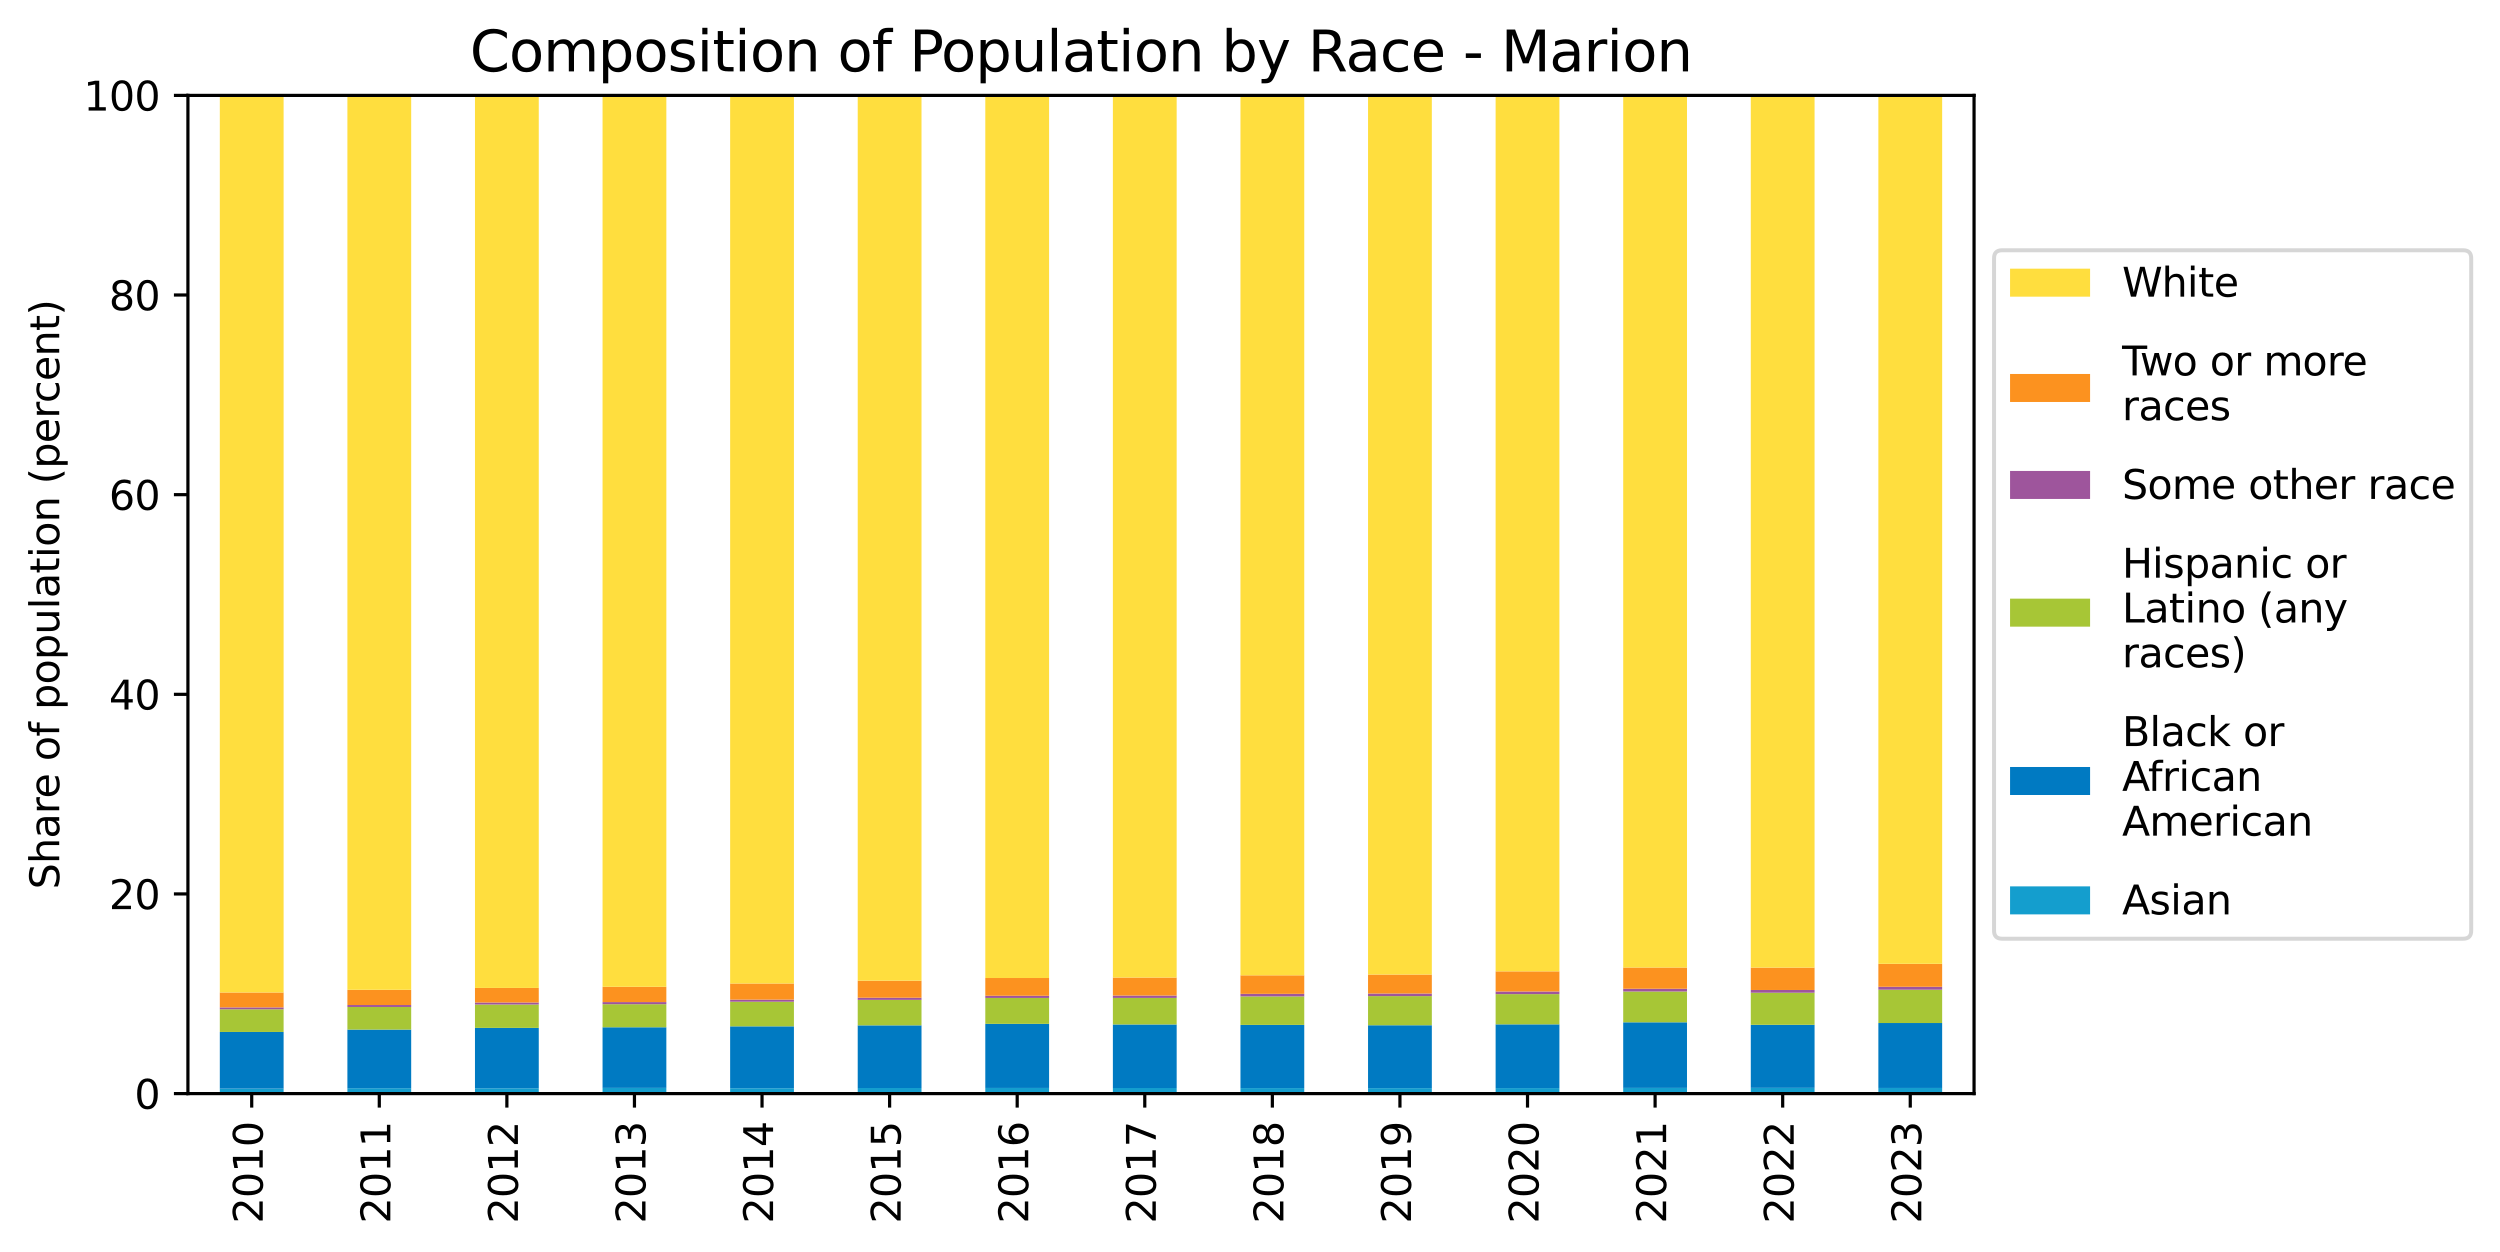 <?xml version="1.0" encoding="utf-8" standalone="no"?>
<!DOCTYPE svg PUBLIC "-//W3C//DTD SVG 1.1//EN"
  "http://www.w3.org/Graphics/SVG/1.1/DTD/svg11.dtd">
<svg xmlns:xlink="http://www.w3.org/1999/xlink" width="624.814pt" height="312.968pt" viewBox="0 0 624.814 312.968" xmlns="http://www.w3.org/2000/svg" version="1.1">
 <defs>
  <style type="text/css">*{stroke-linejoin: round; stroke-linecap: butt}</style>
 </defs>
 <g id="figure_1">
  <g id="patch_1">
   <path d="M 0 312.968 
L 624.814 312.968 
L 624.814 0 
L 0 0 
z
" style="fill: #ffffff"/>
  </g>
  <g id="axes_1">
   <g id="patch_2">
    <path d="M 46.966 273.318 
L 493.366 273.318 
L 493.366 23.838 
L 46.966 23.838 
z
" style="fill: #ffffff"/>
   </g>
   <g id="matplotlib.axis_1">
    <g id="xtick_1">
     <g id="line2d_1">
      <defs>
       <path id="mbaa6e029fc" d="M 0 0 
L 0 3.5 
" style="stroke: #000000; stroke-width: 0.8"/>
      </defs>
      <g>
       <use xlink:href="#mbaa6e029fc" x="62.908" y="273.318" style="stroke: #000000; stroke-width: 0.8"/>
      </g>
     </g>
     <g id="text_1">
      <!-- 2010 -->
      <g transform="translate(65.668 305.768) rotate(-90) scale(0.1 -0.1)">
       <defs>
        <path id="DejaVuSans-32" d="M 1228 531 
L 3431 531 
L 3431 0 
L 469 0 
L 469 531 
Q 828 903 1448 1529 
Q 2069 2156 2228 2338 
Q 2531 2678 2651 2914 
Q 2772 3150 2772 3378 
Q 2772 3750 2511 3984 
Q 2250 4219 1831 4219 
Q 1534 4219 1204 4116 
Q 875 4013 500 3803 
L 500 4441 
Q 881 4594 1212 4672 
Q 1544 4750 1819 4750 
Q 2544 4750 2975 4387 
Q 3406 4025 3406 3419 
Q 3406 3131 3298 2873 
Q 3191 2616 2906 2266 
Q 2828 2175 2409 1742 
Q 1991 1309 1228 531 
z
" transform="scale(0.016)"/>
        <path id="DejaVuSans-30" d="M 2034 4250 
Q 1547 4250 1301 3770 
Q 1056 3291 1056 2328 
Q 1056 1369 1301 889 
Q 1547 409 2034 409 
Q 2525 409 2770 889 
Q 3016 1369 3016 2328 
Q 3016 3291 2770 3770 
Q 2525 4250 2034 4250 
z
M 2034 4750 
Q 2819 4750 3233 4129 
Q 3647 3509 3647 2328 
Q 3647 1150 3233 529 
Q 2819 -91 2034 -91 
Q 1250 -91 836 529 
Q 422 1150 422 2328 
Q 422 3509 836 4129 
Q 1250 4750 2034 4750 
z
" transform="scale(0.016)"/>
        <path id="DejaVuSans-31" d="M 794 531 
L 1825 531 
L 1825 4091 
L 703 3866 
L 703 4441 
L 1819 4666 
L 2450 4666 
L 2450 531 
L 3481 531 
L 3481 0 
L 794 0 
L 794 531 
z
" transform="scale(0.016)"/>
       </defs>
       <use xlink:href="#DejaVuSans-32"/>
       <use xlink:href="#DejaVuSans-30" x="63.623"/>
       <use xlink:href="#DejaVuSans-31" x="127.246"/>
       <use xlink:href="#DejaVuSans-30" x="190.869"/>
      </g>
     </g>
    </g>
    <g id="xtick_2">
     <g id="line2d_2">
      <g>
       <use xlink:href="#mbaa6e029fc" x="94.794" y="273.318" style="stroke: #000000; stroke-width: 0.8"/>
      </g>
     </g>
     <g id="text_2">
      <!-- 2011 -->
      <g transform="translate(97.554 305.768) rotate(-90) scale(0.1 -0.1)">
       <use xlink:href="#DejaVuSans-32"/>
       <use xlink:href="#DejaVuSans-30" x="63.623"/>
       <use xlink:href="#DejaVuSans-31" x="127.246"/>
       <use xlink:href="#DejaVuSans-31" x="190.869"/>
      </g>
     </g>
    </g>
    <g id="xtick_3">
     <g id="line2d_3">
      <g>
       <use xlink:href="#mbaa6e029fc" x="126.68" y="273.318" style="stroke: #000000; stroke-width: 0.8"/>
      </g>
     </g>
     <g id="text_3">
      <!-- 2012 -->
      <g transform="translate(129.439 305.768) rotate(-90) scale(0.1 -0.1)">
       <use xlink:href="#DejaVuSans-32"/>
       <use xlink:href="#DejaVuSans-30" x="63.623"/>
       <use xlink:href="#DejaVuSans-31" x="127.246"/>
       <use xlink:href="#DejaVuSans-32" x="190.869"/>
      </g>
     </g>
    </g>
    <g id="xtick_4">
     <g id="line2d_4">
      <g>
       <use xlink:href="#mbaa6e029fc" x="158.566" y="273.318" style="stroke: #000000; stroke-width: 0.8"/>
      </g>
     </g>
     <g id="text_4">
      <!-- 2013 -->
      <g transform="translate(161.325 305.768) rotate(-90) scale(0.1 -0.1)">
       <defs>
        <path id="DejaVuSans-33" d="M 2597 2516 
Q 3050 2419 3304 2112 
Q 3559 1806 3559 1356 
Q 3559 666 3084 287 
Q 2609 -91 1734 -91 
Q 1441 -91 1130 -33 
Q 819 25 488 141 
L 488 750 
Q 750 597 1062 519 
Q 1375 441 1716 441 
Q 2309 441 2620 675 
Q 2931 909 2931 1356 
Q 2931 1769 2642 2001 
Q 2353 2234 1838 2234 
L 1294 2234 
L 1294 2753 
L 1863 2753 
Q 2328 2753 2575 2939 
Q 2822 3125 2822 3475 
Q 2822 3834 2567 4026 
Q 2313 4219 1838 4219 
Q 1578 4219 1281 4162 
Q 984 4106 628 3988 
L 628 4550 
Q 988 4650 1302 4700 
Q 1616 4750 1894 4750 
Q 2613 4750 3031 4423 
Q 3450 4097 3450 3541 
Q 3450 3153 3228 2886 
Q 3006 2619 2597 2516 
z
" transform="scale(0.016)"/>
       </defs>
       <use xlink:href="#DejaVuSans-32"/>
       <use xlink:href="#DejaVuSans-30" x="63.623"/>
       <use xlink:href="#DejaVuSans-31" x="127.246"/>
       <use xlink:href="#DejaVuSans-33" x="190.869"/>
      </g>
     </g>
    </g>
    <g id="xtick_5">
     <g id="line2d_5">
      <g>
       <use xlink:href="#mbaa6e029fc" x="190.451" y="273.318" style="stroke: #000000; stroke-width: 0.8"/>
      </g>
     </g>
     <g id="text_5">
      <!-- 2014 -->
      <g transform="translate(193.211 305.768) rotate(-90) scale(0.1 -0.1)">
       <defs>
        <path id="DejaVuSans-34" d="M 2419 4116 
L 825 1625 
L 2419 1625 
L 2419 4116 
z
M 2253 4666 
L 3047 4666 
L 3047 1625 
L 3713 1625 
L 3713 1100 
L 3047 1100 
L 3047 0 
L 2419 0 
L 2419 1100 
L 313 1100 
L 313 1709 
L 2253 4666 
z
" transform="scale(0.016)"/>
       </defs>
       <use xlink:href="#DejaVuSans-32"/>
       <use xlink:href="#DejaVuSans-30" x="63.623"/>
       <use xlink:href="#DejaVuSans-31" x="127.246"/>
       <use xlink:href="#DejaVuSans-34" x="190.869"/>
      </g>
     </g>
    </g>
    <g id="xtick_6">
     <g id="line2d_6">
      <g>
       <use xlink:href="#mbaa6e029fc" x="222.337" y="273.318" style="stroke: #000000; stroke-width: 0.8"/>
      </g>
     </g>
     <g id="text_6">
      <!-- 2015 -->
      <g transform="translate(225.096 305.768) rotate(-90) scale(0.1 -0.1)">
       <defs>
        <path id="DejaVuSans-35" d="M 691 4666 
L 3169 4666 
L 3169 4134 
L 1269 4134 
L 1269 2991 
Q 1406 3038 1543 3061 
Q 1681 3084 1819 3084 
Q 2600 3084 3056 2656 
Q 3513 2228 3513 1497 
Q 3513 744 3044 326 
Q 2575 -91 1722 -91 
Q 1428 -91 1123 -41 
Q 819 9 494 109 
L 494 744 
Q 775 591 1075 516 
Q 1375 441 1709 441 
Q 2250 441 2565 725 
Q 2881 1009 2881 1497 
Q 2881 1984 2565 2268 
Q 2250 2553 1709 2553 
Q 1456 2553 1204 2497 
Q 953 2441 691 2322 
L 691 4666 
z
" transform="scale(0.016)"/>
       </defs>
       <use xlink:href="#DejaVuSans-32"/>
       <use xlink:href="#DejaVuSans-30" x="63.623"/>
       <use xlink:href="#DejaVuSans-31" x="127.246"/>
       <use xlink:href="#DejaVuSans-35" x="190.869"/>
      </g>
     </g>
    </g>
    <g id="xtick_7">
     <g id="line2d_7">
      <g>
       <use xlink:href="#mbaa6e029fc" x="254.223" y="273.318" style="stroke: #000000; stroke-width: 0.8"/>
      </g>
     </g>
     <g id="text_7">
      <!-- 2016 -->
      <g transform="translate(256.982 305.768) rotate(-90) scale(0.1 -0.1)">
       <defs>
        <path id="DejaVuSans-36" d="M 2113 2584 
Q 1688 2584 1439 2293 
Q 1191 2003 1191 1497 
Q 1191 994 1439 701 
Q 1688 409 2113 409 
Q 2538 409 2786 701 
Q 3034 994 3034 1497 
Q 3034 2003 2786 2293 
Q 2538 2584 2113 2584 
z
M 3366 4563 
L 3366 3988 
Q 3128 4100 2886 4159 
Q 2644 4219 2406 4219 
Q 1781 4219 1451 3797 
Q 1122 3375 1075 2522 
Q 1259 2794 1537 2939 
Q 1816 3084 2150 3084 
Q 2853 3084 3261 2657 
Q 3669 2231 3669 1497 
Q 3669 778 3244 343 
Q 2819 -91 2113 -91 
Q 1303 -91 875 529 
Q 447 1150 447 2328 
Q 447 3434 972 4092 
Q 1497 4750 2381 4750 
Q 2619 4750 2861 4703 
Q 3103 4656 3366 4563 
z
" transform="scale(0.016)"/>
       </defs>
       <use xlink:href="#DejaVuSans-32"/>
       <use xlink:href="#DejaVuSans-30" x="63.623"/>
       <use xlink:href="#DejaVuSans-31" x="127.246"/>
       <use xlink:href="#DejaVuSans-36" x="190.869"/>
      </g>
     </g>
    </g>
    <g id="xtick_8">
     <g id="line2d_8">
      <g>
       <use xlink:href="#mbaa6e029fc" x="286.108" y="273.318" style="stroke: #000000; stroke-width: 0.8"/>
      </g>
     </g>
     <g id="text_8">
      <!-- 2017 -->
      <g transform="translate(288.868 305.768) rotate(-90) scale(0.1 -0.1)">
       <defs>
        <path id="DejaVuSans-37" d="M 525 4666 
L 3525 4666 
L 3525 4397 
L 1831 0 
L 1172 0 
L 2766 4134 
L 525 4134 
L 525 4666 
z
" transform="scale(0.016)"/>
       </defs>
       <use xlink:href="#DejaVuSans-32"/>
       <use xlink:href="#DejaVuSans-30" x="63.623"/>
       <use xlink:href="#DejaVuSans-31" x="127.246"/>
       <use xlink:href="#DejaVuSans-37" x="190.869"/>
      </g>
     </g>
    </g>
    <g id="xtick_9">
     <g id="line2d_9">
      <g>
       <use xlink:href="#mbaa6e029fc" x="317.994" y="273.318" style="stroke: #000000; stroke-width: 0.8"/>
      </g>
     </g>
     <g id="text_9">
      <!-- 2018 -->
      <g transform="translate(320.754 305.768) rotate(-90) scale(0.1 -0.1)">
       <defs>
        <path id="DejaVuSans-38" d="M 2034 2216 
Q 1584 2216 1326 1975 
Q 1069 1734 1069 1313 
Q 1069 891 1326 650 
Q 1584 409 2034 409 
Q 2484 409 2743 651 
Q 3003 894 3003 1313 
Q 3003 1734 2745 1975 
Q 2488 2216 2034 2216 
z
M 1403 2484 
Q 997 2584 770 2862 
Q 544 3141 544 3541 
Q 544 4100 942 4425 
Q 1341 4750 2034 4750 
Q 2731 4750 3128 4425 
Q 3525 4100 3525 3541 
Q 3525 3141 3298 2862 
Q 3072 2584 2669 2484 
Q 3125 2378 3379 2068 
Q 3634 1759 3634 1313 
Q 3634 634 3220 271 
Q 2806 -91 2034 -91 
Q 1263 -91 848 271 
Q 434 634 434 1313 
Q 434 1759 690 2068 
Q 947 2378 1403 2484 
z
M 1172 3481 
Q 1172 3119 1398 2916 
Q 1625 2713 2034 2713 
Q 2441 2713 2670 2916 
Q 2900 3119 2900 3481 
Q 2900 3844 2670 4047 
Q 2441 4250 2034 4250 
Q 1625 4250 1398 4047 
Q 1172 3844 1172 3481 
z
" transform="scale(0.016)"/>
       </defs>
       <use xlink:href="#DejaVuSans-32"/>
       <use xlink:href="#DejaVuSans-30" x="63.623"/>
       <use xlink:href="#DejaVuSans-31" x="127.246"/>
       <use xlink:href="#DejaVuSans-38" x="190.869"/>
      </g>
     </g>
    </g>
    <g id="xtick_10">
     <g id="line2d_10">
      <g>
       <use xlink:href="#mbaa6e029fc" x="349.88" y="273.318" style="stroke: #000000; stroke-width: 0.8"/>
      </g>
     </g>
     <g id="text_10">
      <!-- 2019 -->
      <g transform="translate(352.639 305.768) rotate(-90) scale(0.1 -0.1)">
       <defs>
        <path id="DejaVuSans-39" d="M 703 97 
L 703 672 
Q 941 559 1184 500 
Q 1428 441 1663 441 
Q 2288 441 2617 861 
Q 2947 1281 2994 2138 
Q 2813 1869 2534 1725 
Q 2256 1581 1919 1581 
Q 1219 1581 811 2004 
Q 403 2428 403 3163 
Q 403 3881 828 4315 
Q 1253 4750 1959 4750 
Q 2769 4750 3195 4129 
Q 3622 3509 3622 2328 
Q 3622 1225 3098 567 
Q 2575 -91 1691 -91 
Q 1453 -91 1209 -44 
Q 966 3 703 97 
z
M 1959 2075 
Q 2384 2075 2632 2365 
Q 2881 2656 2881 3163 
Q 2881 3666 2632 3958 
Q 2384 4250 1959 4250 
Q 1534 4250 1286 3958 
Q 1038 3666 1038 3163 
Q 1038 2656 1286 2365 
Q 1534 2075 1959 2075 
z
" transform="scale(0.016)"/>
       </defs>
       <use xlink:href="#DejaVuSans-32"/>
       <use xlink:href="#DejaVuSans-30" x="63.623"/>
       <use xlink:href="#DejaVuSans-31" x="127.246"/>
       <use xlink:href="#DejaVuSans-39" x="190.869"/>
      </g>
     </g>
    </g>
    <g id="xtick_11">
     <g id="line2d_11">
      <g>
       <use xlink:href="#mbaa6e029fc" x="381.766" y="273.318" style="stroke: #000000; stroke-width: 0.8"/>
      </g>
     </g>
     <g id="text_11">
      <!-- 2020 -->
      <g transform="translate(384.525 305.768) rotate(-90) scale(0.1 -0.1)">
       <use xlink:href="#DejaVuSans-32"/>
       <use xlink:href="#DejaVuSans-30" x="63.623"/>
       <use xlink:href="#DejaVuSans-32" x="127.246"/>
       <use xlink:href="#DejaVuSans-30" x="190.869"/>
      </g>
     </g>
    </g>
    <g id="xtick_12">
     <g id="line2d_12">
      <g>
       <use xlink:href="#mbaa6e029fc" x="413.651" y="273.318" style="stroke: #000000; stroke-width: 0.8"/>
      </g>
     </g>
     <g id="text_12">
      <!-- 2021 -->
      <g transform="translate(416.411 305.768) rotate(-90) scale(0.1 -0.1)">
       <use xlink:href="#DejaVuSans-32"/>
       <use xlink:href="#DejaVuSans-30" x="63.623"/>
       <use xlink:href="#DejaVuSans-32" x="127.246"/>
       <use xlink:href="#DejaVuSans-31" x="190.869"/>
      </g>
     </g>
    </g>
    <g id="xtick_13">
     <g id="line2d_13">
      <g>
       <use xlink:href="#mbaa6e029fc" x="445.537" y="273.318" style="stroke: #000000; stroke-width: 0.8"/>
      </g>
     </g>
     <g id="text_13">
      <!-- 2022 -->
      <g transform="translate(448.296 305.768) rotate(-90) scale(0.1 -0.1)">
       <use xlink:href="#DejaVuSans-32"/>
       <use xlink:href="#DejaVuSans-30" x="63.623"/>
       <use xlink:href="#DejaVuSans-32" x="127.246"/>
       <use xlink:href="#DejaVuSans-32" x="190.869"/>
      </g>
     </g>
    </g>
    <g id="xtick_14">
     <g id="line2d_14">
      <g>
       <use xlink:href="#mbaa6e029fc" x="477.423" y="273.318" style="stroke: #000000; stroke-width: 0.8"/>
      </g>
     </g>
     <g id="text_14">
      <!-- 2023 -->
      <g transform="translate(480.182 305.768) rotate(-90) scale(0.1 -0.1)">
       <use xlink:href="#DejaVuSans-32"/>
       <use xlink:href="#DejaVuSans-30" x="63.623"/>
       <use xlink:href="#DejaVuSans-32" x="127.246"/>
       <use xlink:href="#DejaVuSans-33" x="190.869"/>
      </g>
     </g>
    </g>
   </g>
   <g id="matplotlib.axis_2">
    <g id="ytick_1">
     <g id="line2d_15">
      <defs>
       <path id="mafe85d3183" d="M 0 0 
L -3.5 0 
" style="stroke: #000000; stroke-width: 0.8"/>
      </defs>
      <g>
       <use xlink:href="#mafe85d3183" x="46.966" y="273.318" style="stroke: #000000; stroke-width: 0.8"/>
      </g>
     </g>
     <g id="text_15">
      <!-- 0 -->
      <g transform="translate(33.603 277.117) scale(0.1 -0.1)">
       <use xlink:href="#DejaVuSans-30"/>
      </g>
     </g>
    </g>
    <g id="ytick_2">
     <g id="line2d_16">
      <g>
       <use xlink:href="#mafe85d3183" x="46.966" y="223.422" style="stroke: #000000; stroke-width: 0.8"/>
      </g>
     </g>
     <g id="text_16">
      <!-- 20 -->
      <g transform="translate(27.241 227.221) scale(0.1 -0.1)">
       <use xlink:href="#DejaVuSans-32"/>
       <use xlink:href="#DejaVuSans-30" x="63.623"/>
      </g>
     </g>
    </g>
    <g id="ytick_3">
     <g id="line2d_17">
      <g>
       <use xlink:href="#mafe85d3183" x="46.966" y="173.526" style="stroke: #000000; stroke-width: 0.8"/>
      </g>
     </g>
     <g id="text_17">
      <!-- 40 -->
      <g transform="translate(27.241 177.325) scale(0.1 -0.1)">
       <use xlink:href="#DejaVuSans-34"/>
       <use xlink:href="#DejaVuSans-30" x="63.623"/>
      </g>
     </g>
    </g>
    <g id="ytick_4">
     <g id="line2d_18">
      <g>
       <use xlink:href="#mafe85d3183" x="46.966" y="123.63" style="stroke: #000000; stroke-width: 0.8"/>
      </g>
     </g>
     <g id="text_18">
      <!-- 60 -->
      <g transform="translate(27.241 127.429) scale(0.1 -0.1)">
       <use xlink:href="#DejaVuSans-36"/>
       <use xlink:href="#DejaVuSans-30" x="63.623"/>
      </g>
     </g>
    </g>
    <g id="ytick_5">
     <g id="line2d_19">
      <g>
       <use xlink:href="#mafe85d3183" x="46.966" y="73.734" style="stroke: #000000; stroke-width: 0.8"/>
      </g>
     </g>
     <g id="text_19">
      <!-- 80 -->
      <g transform="translate(27.241 77.533) scale(0.1 -0.1)">
       <use xlink:href="#DejaVuSans-38"/>
       <use xlink:href="#DejaVuSans-30" x="63.623"/>
      </g>
     </g>
    </g>
    <g id="ytick_6">
     <g id="line2d_20">
      <g>
       <use xlink:href="#mafe85d3183" x="46.966" y="23.838" style="stroke: #000000; stroke-width: 0.8"/>
      </g>
     </g>
     <g id="text_20">
      <!-- 100 -->
      <g transform="translate(20.878 27.637) scale(0.1 -0.1)">
       <use xlink:href="#DejaVuSans-31"/>
       <use xlink:href="#DejaVuSans-30" x="63.623"/>
       <use xlink:href="#DejaVuSans-30" x="127.246"/>
      </g>
     </g>
    </g>
    <g id="text_21">
     <!-- Share of population (percent) -->
     <g transform="translate(14.798 222.248) rotate(-90) scale(0.1 -0.1)">
      <defs>
       <path id="DejaVuSans-53" d="M 3425 4513 
L 3425 3897 
Q 3066 4069 2747 4153 
Q 2428 4238 2131 4238 
Q 1616 4238 1336 4038 
Q 1056 3838 1056 3469 
Q 1056 3159 1242 3001 
Q 1428 2844 1947 2747 
L 2328 2669 
Q 3034 2534 3370 2195 
Q 3706 1856 3706 1288 
Q 3706 609 3251 259 
Q 2797 -91 1919 -91 
Q 1588 -91 1214 -16 
Q 841 59 441 206 
L 441 856 
Q 825 641 1194 531 
Q 1563 422 1919 422 
Q 2459 422 2753 634 
Q 3047 847 3047 1241 
Q 3047 1584 2836 1778 
Q 2625 1972 2144 2069 
L 1759 2144 
Q 1053 2284 737 2584 
Q 422 2884 422 3419 
Q 422 4038 858 4394 
Q 1294 4750 2059 4750 
Q 2388 4750 2728 4690 
Q 3069 4631 3425 4513 
z
" transform="scale(0.016)"/>
       <path id="DejaVuSans-68" d="M 3513 2113 
L 3513 0 
L 2938 0 
L 2938 2094 
Q 2938 2591 2744 2837 
Q 2550 3084 2163 3084 
Q 1697 3084 1428 2787 
Q 1159 2491 1159 1978 
L 1159 0 
L 581 0 
L 581 4863 
L 1159 4863 
L 1159 2956 
Q 1366 3272 1645 3428 
Q 1925 3584 2291 3584 
Q 2894 3584 3203 3211 
Q 3513 2838 3513 2113 
z
" transform="scale(0.016)"/>
       <path id="DejaVuSans-61" d="M 2194 1759 
Q 1497 1759 1228 1600 
Q 959 1441 959 1056 
Q 959 750 1161 570 
Q 1363 391 1709 391 
Q 2188 391 2477 730 
Q 2766 1069 2766 1631 
L 2766 1759 
L 2194 1759 
z
M 3341 1997 
L 3341 0 
L 2766 0 
L 2766 531 
Q 2569 213 2275 61 
Q 1981 -91 1556 -91 
Q 1019 -91 701 211 
Q 384 513 384 1019 
Q 384 1609 779 1909 
Q 1175 2209 1959 2209 
L 2766 2209 
L 2766 2266 
Q 2766 2663 2505 2880 
Q 2244 3097 1772 3097 
Q 1472 3097 1187 3025 
Q 903 2953 641 2809 
L 641 3341 
Q 956 3463 1253 3523 
Q 1550 3584 1831 3584 
Q 2591 3584 2966 3190 
Q 3341 2797 3341 1997 
z
" transform="scale(0.016)"/>
       <path id="DejaVuSans-72" d="M 2631 2963 
Q 2534 3019 2420 3045 
Q 2306 3072 2169 3072 
Q 1681 3072 1420 2755 
Q 1159 2438 1159 1844 
L 1159 0 
L 581 0 
L 581 3500 
L 1159 3500 
L 1159 2956 
Q 1341 3275 1631 3429 
Q 1922 3584 2338 3584 
Q 2397 3584 2469 3576 
Q 2541 3569 2628 3553 
L 2631 2963 
z
" transform="scale(0.016)"/>
       <path id="DejaVuSans-65" d="M 3597 1894 
L 3597 1613 
L 953 1613 
Q 991 1019 1311 708 
Q 1631 397 2203 397 
Q 2534 397 2845 478 
Q 3156 559 3463 722 
L 3463 178 
Q 3153 47 2828 -22 
Q 2503 -91 2169 -91 
Q 1331 -91 842 396 
Q 353 884 353 1716 
Q 353 2575 817 3079 
Q 1281 3584 2069 3584 
Q 2775 3584 3186 3129 
Q 3597 2675 3597 1894 
z
M 3022 2063 
Q 3016 2534 2758 2815 
Q 2500 3097 2075 3097 
Q 1594 3097 1305 2825 
Q 1016 2553 972 2059 
L 3022 2063 
z
" transform="scale(0.016)"/>
       <path id="DejaVuSans-20" transform="scale(0.016)"/>
       <path id="DejaVuSans-6f" d="M 1959 3097 
Q 1497 3097 1228 2736 
Q 959 2375 959 1747 
Q 959 1119 1226 758 
Q 1494 397 1959 397 
Q 2419 397 2687 759 
Q 2956 1122 2956 1747 
Q 2956 2369 2687 2733 
Q 2419 3097 1959 3097 
z
M 1959 3584 
Q 2709 3584 3137 3096 
Q 3566 2609 3566 1747 
Q 3566 888 3137 398 
Q 2709 -91 1959 -91 
Q 1206 -91 779 398 
Q 353 888 353 1747 
Q 353 2609 779 3096 
Q 1206 3584 1959 3584 
z
" transform="scale(0.016)"/>
       <path id="DejaVuSans-66" d="M 2375 4863 
L 2375 4384 
L 1825 4384 
Q 1516 4384 1395 4259 
Q 1275 4134 1275 3809 
L 1275 3500 
L 2222 3500 
L 2222 3053 
L 1275 3053 
L 1275 0 
L 697 0 
L 697 3053 
L 147 3053 
L 147 3500 
L 697 3500 
L 697 3744 
Q 697 4328 969 4595 
Q 1241 4863 1831 4863 
L 2375 4863 
z
" transform="scale(0.016)"/>
       <path id="DejaVuSans-70" d="M 1159 525 
L 1159 -1331 
L 581 -1331 
L 581 3500 
L 1159 3500 
L 1159 2969 
Q 1341 3281 1617 3432 
Q 1894 3584 2278 3584 
Q 2916 3584 3314 3078 
Q 3713 2572 3713 1747 
Q 3713 922 3314 415 
Q 2916 -91 2278 -91 
Q 1894 -91 1617 61 
Q 1341 213 1159 525 
z
M 3116 1747 
Q 3116 2381 2855 2742 
Q 2594 3103 2138 3103 
Q 1681 3103 1420 2742 
Q 1159 2381 1159 1747 
Q 1159 1113 1420 752 
Q 1681 391 2138 391 
Q 2594 391 2855 752 
Q 3116 1113 3116 1747 
z
" transform="scale(0.016)"/>
       <path id="DejaVuSans-75" d="M 544 1381 
L 544 3500 
L 1119 3500 
L 1119 1403 
Q 1119 906 1312 657 
Q 1506 409 1894 409 
Q 2359 409 2629 706 
Q 2900 1003 2900 1516 
L 2900 3500 
L 3475 3500 
L 3475 0 
L 2900 0 
L 2900 538 
Q 2691 219 2414 64 
Q 2138 -91 1772 -91 
Q 1169 -91 856 284 
Q 544 659 544 1381 
z
M 1991 3584 
L 1991 3584 
z
" transform="scale(0.016)"/>
       <path id="DejaVuSans-6c" d="M 603 4863 
L 1178 4863 
L 1178 0 
L 603 0 
L 603 4863 
z
" transform="scale(0.016)"/>
       <path id="DejaVuSans-74" d="M 1172 4494 
L 1172 3500 
L 2356 3500 
L 2356 3053 
L 1172 3053 
L 1172 1153 
Q 1172 725 1289 603 
Q 1406 481 1766 481 
L 2356 481 
L 2356 0 
L 1766 0 
Q 1100 0 847 248 
Q 594 497 594 1153 
L 594 3053 
L 172 3053 
L 172 3500 
L 594 3500 
L 594 4494 
L 1172 4494 
z
" transform="scale(0.016)"/>
       <path id="DejaVuSans-69" d="M 603 3500 
L 1178 3500 
L 1178 0 
L 603 0 
L 603 3500 
z
M 603 4863 
L 1178 4863 
L 1178 4134 
L 603 4134 
L 603 4863 
z
" transform="scale(0.016)"/>
       <path id="DejaVuSans-6e" d="M 3513 2113 
L 3513 0 
L 2938 0 
L 2938 2094 
Q 2938 2591 2744 2837 
Q 2550 3084 2163 3084 
Q 1697 3084 1428 2787 
Q 1159 2491 1159 1978 
L 1159 0 
L 581 0 
L 581 3500 
L 1159 3500 
L 1159 2956 
Q 1366 3272 1645 3428 
Q 1925 3584 2291 3584 
Q 2894 3584 3203 3211 
Q 3513 2838 3513 2113 
z
" transform="scale(0.016)"/>
       <path id="DejaVuSans-28" d="M 1984 4856 
Q 1566 4138 1362 3434 
Q 1159 2731 1159 2009 
Q 1159 1288 1364 580 
Q 1569 -128 1984 -844 
L 1484 -844 
Q 1016 -109 783 600 
Q 550 1309 550 2009 
Q 550 2706 781 3412 
Q 1013 4119 1484 4856 
L 1984 4856 
z
" transform="scale(0.016)"/>
       <path id="DejaVuSans-63" d="M 3122 3366 
L 3122 2828 
Q 2878 2963 2633 3030 
Q 2388 3097 2138 3097 
Q 1578 3097 1268 2742 
Q 959 2388 959 1747 
Q 959 1106 1268 751 
Q 1578 397 2138 397 
Q 2388 397 2633 464 
Q 2878 531 3122 666 
L 3122 134 
Q 2881 22 2623 -34 
Q 2366 -91 2075 -91 
Q 1284 -91 818 406 
Q 353 903 353 1747 
Q 353 2603 823 3093 
Q 1294 3584 2113 3584 
Q 2378 3584 2631 3529 
Q 2884 3475 3122 3366 
z
" transform="scale(0.016)"/>
       <path id="DejaVuSans-29" d="M 513 4856 
L 1013 4856 
Q 1481 4119 1714 3412 
Q 1947 2706 1947 2009 
Q 1947 1309 1714 600 
Q 1481 -109 1013 -844 
L 513 -844 
Q 928 -128 1133 580 
Q 1338 1288 1338 2009 
Q 1338 2731 1133 3434 
Q 928 4138 513 4856 
z
" transform="scale(0.016)"/>
      </defs>
      <use xlink:href="#DejaVuSans-53"/>
      <use xlink:href="#DejaVuSans-68" x="63.477"/>
      <use xlink:href="#DejaVuSans-61" x="126.855"/>
      <use xlink:href="#DejaVuSans-72" x="188.135"/>
      <use xlink:href="#DejaVuSans-65" x="226.998"/>
      <use xlink:href="#DejaVuSans-20" x="288.521"/>
      <use xlink:href="#DejaVuSans-6f" x="320.309"/>
      <use xlink:href="#DejaVuSans-66" x="381.49"/>
      <use xlink:href="#DejaVuSans-20" x="416.695"/>
      <use xlink:href="#DejaVuSans-70" x="448.482"/>
      <use xlink:href="#DejaVuSans-6f" x="511.959"/>
      <use xlink:href="#DejaVuSans-70" x="573.141"/>
      <use xlink:href="#DejaVuSans-75" x="636.617"/>
      <use xlink:href="#DejaVuSans-6c" x="699.996"/>
      <use xlink:href="#DejaVuSans-61" x="727.779"/>
      <use xlink:href="#DejaVuSans-74" x="789.059"/>
      <use xlink:href="#DejaVuSans-69" x="828.268"/>
      <use xlink:href="#DejaVuSans-6f" x="856.051"/>
      <use xlink:href="#DejaVuSans-6e" x="917.232"/>
      <use xlink:href="#DejaVuSans-20" x="980.611"/>
      <use xlink:href="#DejaVuSans-28" x="1012.398"/>
      <use xlink:href="#DejaVuSans-70" x="1051.412"/>
      <use xlink:href="#DejaVuSans-65" x="1114.889"/>
      <use xlink:href="#DejaVuSans-72" x="1176.412"/>
      <use xlink:href="#DejaVuSans-63" x="1215.275"/>
      <use xlink:href="#DejaVuSans-65" x="1270.256"/>
      <use xlink:href="#DejaVuSans-6e" x="1331.779"/>
      <use xlink:href="#DejaVuSans-74" x="1395.158"/>
      <use xlink:href="#DejaVuSans-29" x="1434.367"/>
     </g>
    </g>
   </g>
   <g id="patch_3">
    <path d="M 54.937 273.318 
L 70.88 273.318 
L 70.88 272.075 
L 54.937 272.075 
z
" clip-path="url(#pfa56bc76b2)" style="fill: #149ece"/>
   </g>
   <g id="patch_4">
    <path d="M 86.823 273.318 
L 102.766 273.318 
L 102.766 271.977 
L 86.823 271.977 
z
" clip-path="url(#pfa56bc76b2)" style="fill: #149ece"/>
   </g>
   <g id="patch_5">
    <path d="M 118.708 273.318 
L 134.651 273.318 
L 134.651 271.99 
L 118.708 271.99 
z
" clip-path="url(#pfa56bc76b2)" style="fill: #149ece"/>
   </g>
   <g id="patch_6">
    <path d="M 150.594 273.318 
L 166.537 273.318 
L 166.537 271.889 
L 150.594 271.889 
z
" clip-path="url(#pfa56bc76b2)" style="fill: #149ece"/>
   </g>
   <g id="patch_7">
    <path d="M 182.48 273.318 
L 198.423 273.318 
L 198.423 271.965 
L 182.48 271.965 
z
" clip-path="url(#pfa56bc76b2)" style="fill: #149ece"/>
   </g>
   <g id="patch_8">
    <path d="M 214.366 273.318 
L 230.308 273.318 
L 230.308 271.923 
L 214.366 271.923 
z
" clip-path="url(#pfa56bc76b2)" style="fill: #149ece"/>
   </g>
   <g id="patch_9">
    <path d="M 246.251 273.318 
L 262.194 273.318 
L 262.194 271.904 
L 246.251 271.904 
z
" clip-path="url(#pfa56bc76b2)" style="fill: #149ece"/>
   </g>
   <g id="patch_10">
    <path d="M 278.137 273.318 
L 294.08 273.318 
L 294.08 271.927 
L 278.137 271.927 
z
" clip-path="url(#pfa56bc76b2)" style="fill: #149ece"/>
   </g>
   <g id="patch_11">
    <path d="M 310.023 273.318 
L 325.966 273.318 
L 325.966 271.937 
L 310.023 271.937 
z
" clip-path="url(#pfa56bc76b2)" style="fill: #149ece"/>
   </g>
   <g id="patch_12">
    <path d="M 341.908 273.318 
L 357.851 273.318 
L 357.851 271.956 
L 341.908 271.956 
z
" clip-path="url(#pfa56bc76b2)" style="fill: #149ece"/>
   </g>
   <g id="patch_13">
    <path d="M 373.794 273.318 
L 389.737 273.318 
L 389.737 271.94 
L 373.794 271.94 
z
" clip-path="url(#pfa56bc76b2)" style="fill: #149ece"/>
   </g>
   <g id="patch_14">
    <path d="M 405.68 273.318 
L 421.623 273.318 
L 421.623 271.893 
L 405.68 271.893 
z
" clip-path="url(#pfa56bc76b2)" style="fill: #149ece"/>
   </g>
   <g id="patch_15">
    <path d="M 437.566 273.318 
L 453.508 273.318 
L 453.508 271.881 
L 437.566 271.881 
z
" clip-path="url(#pfa56bc76b2)" style="fill: #149ece"/>
   </g>
   <g id="patch_16">
    <path d="M 469.451 273.318 
L 485.394 273.318 
L 485.394 271.906 
L 469.451 271.906 
z
" clip-path="url(#pfa56bc76b2)" style="fill: #149ece"/>
   </g>
   <g id="patch_17">
    <path d="M 54.937 272.075 
L 70.88 272.075 
L 70.88 257.912 
L 54.937 257.912 
z
" clip-path="url(#pfa56bc76b2)" style="fill: #007ac2"/>
   </g>
   <g id="patch_18">
    <path d="M 86.823 271.977 
L 102.766 271.977 
L 102.766 257.318 
L 86.823 257.318 
z
" clip-path="url(#pfa56bc76b2)" style="fill: #007ac2"/>
   </g>
   <g id="patch_19">
    <path d="M 118.708 271.99 
L 134.651 271.99 
L 134.651 256.893 
L 118.708 256.893 
z
" clip-path="url(#pfa56bc76b2)" style="fill: #007ac2"/>
   </g>
   <g id="patch_20">
    <path d="M 150.594 271.889 
L 166.537 271.889 
L 166.537 256.742 
L 150.594 256.742 
z
" clip-path="url(#pfa56bc76b2)" style="fill: #007ac2"/>
   </g>
   <g id="patch_21">
    <path d="M 182.48 271.965 
L 198.423 271.965 
L 198.423 256.508 
L 182.48 256.508 
z
" clip-path="url(#pfa56bc76b2)" style="fill: #007ac2"/>
   </g>
   <g id="patch_22">
    <path d="M 214.366 271.923 
L 230.308 271.923 
L 230.308 256.262 
L 214.366 256.262 
z
" clip-path="url(#pfa56bc76b2)" style="fill: #007ac2"/>
   </g>
   <g id="patch_23">
    <path d="M 246.251 271.904 
L 262.194 271.904 
L 262.194 255.887 
L 246.251 255.887 
z
" clip-path="url(#pfa56bc76b2)" style="fill: #007ac2"/>
   </g>
   <g id="patch_24">
    <path d="M 278.137 271.927 
L 294.08 271.927 
L 294.08 256.038 
L 278.137 256.038 
z
" clip-path="url(#pfa56bc76b2)" style="fill: #007ac2"/>
   </g>
   <g id="patch_25">
    <path d="M 310.023 271.937 
L 325.966 271.937 
L 325.966 256.147 
L 310.023 256.147 
z
" clip-path="url(#pfa56bc76b2)" style="fill: #007ac2"/>
   </g>
   <g id="patch_26">
    <path d="M 341.908 271.956 
L 357.851 271.956 
L 357.851 256.238 
L 341.908 256.238 
z
" clip-path="url(#pfa56bc76b2)" style="fill: #007ac2"/>
   </g>
   <g id="patch_27">
    <path d="M 373.794 271.94 
L 389.737 271.94 
L 389.737 256.011 
L 373.794 256.011 
z
" clip-path="url(#pfa56bc76b2)" style="fill: #007ac2"/>
   </g>
   <g id="patch_28">
    <path d="M 405.68 271.893 
L 421.623 271.893 
L 421.623 255.498 
L 405.68 255.498 
z
" clip-path="url(#pfa56bc76b2)" style="fill: #007ac2"/>
   </g>
   <g id="patch_29">
    <path d="M 437.566 271.881 
L 453.508 271.881 
L 453.508 256.127 
L 437.566 256.127 
z
" clip-path="url(#pfa56bc76b2)" style="fill: #007ac2"/>
   </g>
   <g id="patch_30">
    <path d="M 469.451 271.906 
L 485.394 271.906 
L 485.394 255.679 
L 469.451 255.679 
z
" clip-path="url(#pfa56bc76b2)" style="fill: #007ac2"/>
   </g>
   <g id="patch_31">
    <path d="M 54.937 257.912 
L 70.88 257.912 
L 70.88 252.243 
L 54.937 252.243 
z
" clip-path="url(#pfa56bc76b2)" style="fill: #a7c636"/>
   </g>
   <g id="patch_32">
    <path d="M 86.823 257.318 
L 102.766 257.318 
L 102.766 251.667 
L 86.823 251.667 
z
" clip-path="url(#pfa56bc76b2)" style="fill: #a7c636"/>
   </g>
   <g id="patch_33">
    <path d="M 118.708 256.893 
L 134.651 256.893 
L 134.651 251.053 
L 118.708 251.053 
z
" clip-path="url(#pfa56bc76b2)" style="fill: #a7c636"/>
   </g>
   <g id="patch_34">
    <path d="M 150.594 256.742 
L 166.537 256.742 
L 166.537 250.977 
L 150.594 250.977 
z
" clip-path="url(#pfa56bc76b2)" style="fill: #a7c636"/>
   </g>
   <g id="patch_35">
    <path d="M 182.48 256.508 
L 198.423 256.508 
L 198.423 250.353 
L 182.48 250.353 
z
" clip-path="url(#pfa56bc76b2)" style="fill: #a7c636"/>
   </g>
   <g id="patch_36">
    <path d="M 214.366 256.262 
L 230.308 256.262 
L 230.308 249.894 
L 214.366 249.894 
z
" clip-path="url(#pfa56bc76b2)" style="fill: #a7c636"/>
   </g>
   <g id="patch_37">
    <path d="M 246.251 255.887 
L 262.194 255.887 
L 262.194 249.41 
L 246.251 249.41 
z
" clip-path="url(#pfa56bc76b2)" style="fill: #a7c636"/>
   </g>
   <g id="patch_38">
    <path d="M 278.137 256.038 
L 294.08 256.038 
L 294.08 249.402 
L 278.137 249.402 
z
" clip-path="url(#pfa56bc76b2)" style="fill: #a7c636"/>
   </g>
   <g id="patch_39">
    <path d="M 310.023 256.147 
L 325.966 256.147 
L 325.966 249.028 
L 310.023 249.028 
z
" clip-path="url(#pfa56bc76b2)" style="fill: #a7c636"/>
   </g>
   <g id="patch_40">
    <path d="M 341.908 256.238 
L 357.851 256.238 
L 357.851 248.952 
L 341.908 248.952 
z
" clip-path="url(#pfa56bc76b2)" style="fill: #a7c636"/>
   </g>
   <g id="patch_41">
    <path d="M 373.794 256.011 
L 389.737 256.011 
L 389.737 248.457 
L 373.794 248.457 
z
" clip-path="url(#pfa56bc76b2)" style="fill: #a7c636"/>
   </g>
   <g id="patch_42">
    <path d="M 405.68 255.498 
L 421.623 255.498 
L 421.623 247.801 
L 405.68 247.801 
z
" clip-path="url(#pfa56bc76b2)" style="fill: #a7c636"/>
   </g>
   <g id="patch_43">
    <path d="M 437.566 256.127 
L 453.508 256.127 
L 453.508 248.107 
L 437.566 248.107 
z
" clip-path="url(#pfa56bc76b2)" style="fill: #a7c636"/>
   </g>
   <g id="patch_44">
    <path d="M 469.451 255.679 
L 485.394 255.679 
L 485.394 247.351 
L 469.451 247.351 
z
" clip-path="url(#pfa56bc76b2)" style="fill: #a7c636"/>
   </g>
   <g id="patch_45">
    <path d="M 54.937 252.243 
L 70.88 252.243 
L 70.88 251.774 
L 54.937 251.774 
z
" clip-path="url(#pfa56bc76b2)" style="fill: #9e559c"/>
   </g>
   <g id="patch_46">
    <path d="M 86.823 251.667 
L 102.766 251.667 
L 102.766 251.18 
L 86.823 251.18 
z
" clip-path="url(#pfa56bc76b2)" style="fill: #9e559c"/>
   </g>
   <g id="patch_47">
    <path d="M 118.708 251.053 
L 134.651 251.053 
L 134.651 250.549 
L 118.708 250.549 
z
" clip-path="url(#pfa56bc76b2)" style="fill: #9e559c"/>
   </g>
   <g id="patch_48">
    <path d="M 150.594 250.977 
L 166.537 250.977 
L 166.537 250.447 
L 150.594 250.447 
z
" clip-path="url(#pfa56bc76b2)" style="fill: #9e559c"/>
   </g>
   <g id="patch_49">
    <path d="M 182.48 250.353 
L 198.423 250.353 
L 198.423 249.83 
L 182.48 249.83 
z
" clip-path="url(#pfa56bc76b2)" style="fill: #9e559c"/>
   </g>
   <g id="patch_50">
    <path d="M 214.366 249.894 
L 230.308 249.894 
L 230.308 249.357 
L 214.366 249.357 
z
" clip-path="url(#pfa56bc76b2)" style="fill: #9e559c"/>
   </g>
   <g id="patch_51">
    <path d="M 246.251 249.41 
L 262.194 249.41 
L 262.194 248.865 
L 246.251 248.865 
z
" clip-path="url(#pfa56bc76b2)" style="fill: #9e559c"/>
   </g>
   <g id="patch_52">
    <path d="M 278.137 249.402 
L 294.08 249.402 
L 294.08 248.812 
L 278.137 248.812 
z
" clip-path="url(#pfa56bc76b2)" style="fill: #9e559c"/>
   </g>
   <g id="patch_53">
    <path d="M 310.023 249.028 
L 325.966 249.028 
L 325.966 248.387 
L 310.023 248.387 
z
" clip-path="url(#pfa56bc76b2)" style="fill: #9e559c"/>
   </g>
   <g id="patch_54">
    <path d="M 341.908 248.952 
L 357.851 248.952 
L 357.851 248.307 
L 341.908 248.307 
z
" clip-path="url(#pfa56bc76b2)" style="fill: #9e559c"/>
   </g>
   <g id="patch_55">
    <path d="M 373.794 248.457 
L 389.737 248.457 
L 389.737 247.797 
L 373.794 247.797 
z
" clip-path="url(#pfa56bc76b2)" style="fill: #9e559c"/>
   </g>
   <g id="patch_56">
    <path d="M 405.68 247.801 
L 421.623 247.801 
L 421.623 247.113 
L 405.68 247.113 
z
" clip-path="url(#pfa56bc76b2)" style="fill: #9e559c"/>
   </g>
   <g id="patch_57">
    <path d="M 437.566 248.107 
L 453.508 248.107 
L 453.508 247.42 
L 437.566 247.42 
z
" clip-path="url(#pfa56bc76b2)" style="fill: #9e559c"/>
   </g>
   <g id="patch_58">
    <path d="M 469.451 247.351 
L 485.394 247.351 
L 485.394 246.62 
L 469.451 246.62 
z
" clip-path="url(#pfa56bc76b2)" style="fill: #9e559c"/>
   </g>
   <g id="patch_59">
    <path d="M 54.937 251.774 
L 70.88 251.774 
L 70.88 248.043 
L 54.937 248.043 
z
" clip-path="url(#pfa56bc76b2)" style="fill: #fc921f"/>
   </g>
   <g id="patch_60">
    <path d="M 86.823 251.18 
L 102.766 251.18 
L 102.766 247.379 
L 86.823 247.379 
z
" clip-path="url(#pfa56bc76b2)" style="fill: #fc921f"/>
   </g>
   <g id="patch_61">
    <path d="M 118.708 250.549 
L 134.651 250.549 
L 134.651 246.91 
L 118.708 246.91 
z
" clip-path="url(#pfa56bc76b2)" style="fill: #fc921f"/>
   </g>
   <g id="patch_62">
    <path d="M 150.594 250.447 
L 166.537 250.447 
L 166.537 246.622 
L 150.594 246.622 
z
" clip-path="url(#pfa56bc76b2)" style="fill: #fc921f"/>
   </g>
   <g id="patch_63">
    <path d="M 182.48 249.83 
L 198.423 249.83 
L 198.423 245.793 
L 182.48 245.793 
z
" clip-path="url(#pfa56bc76b2)" style="fill: #fc921f"/>
   </g>
   <g id="patch_64">
    <path d="M 214.366 249.357 
L 230.308 249.357 
L 230.308 245.097 
L 214.366 245.097 
z
" clip-path="url(#pfa56bc76b2)" style="fill: #fc921f"/>
   </g>
   <g id="patch_65">
    <path d="M 246.251 248.865 
L 262.194 248.865 
L 262.194 244.431 
L 246.251 244.431 
z
" clip-path="url(#pfa56bc76b2)" style="fill: #fc921f"/>
   </g>
   <g id="patch_66">
    <path d="M 278.137 248.812 
L 294.08 248.812 
L 294.08 244.31 
L 278.137 244.31 
z
" clip-path="url(#pfa56bc76b2)" style="fill: #fc921f"/>
   </g>
   <g id="patch_67">
    <path d="M 310.023 248.387 
L 325.966 248.387 
L 325.966 243.754 
L 310.023 243.754 
z
" clip-path="url(#pfa56bc76b2)" style="fill: #fc921f"/>
   </g>
   <g id="patch_68">
    <path d="M 341.908 248.307 
L 357.851 248.307 
L 357.851 243.56 
L 341.908 243.56 
z
" clip-path="url(#pfa56bc76b2)" style="fill: #fc921f"/>
   </g>
   <g id="patch_69">
    <path d="M 373.794 247.797 
L 389.737 247.797 
L 389.737 242.764 
L 373.794 242.764 
z
" clip-path="url(#pfa56bc76b2)" style="fill: #fc921f"/>
   </g>
   <g id="patch_70">
    <path d="M 405.68 247.113 
L 421.623 247.113 
L 421.623 241.803 
L 405.68 241.803 
z
" clip-path="url(#pfa56bc76b2)" style="fill: #fc921f"/>
   </g>
   <g id="patch_71">
    <path d="M 437.566 247.42 
L 453.508 247.42 
L 453.508 241.828 
L 437.566 241.828 
z
" clip-path="url(#pfa56bc76b2)" style="fill: #fc921f"/>
   </g>
   <g id="patch_72">
    <path d="M 469.451 246.62 
L 485.394 246.62 
L 485.394 240.88 
L 469.451 240.88 
z
" clip-path="url(#pfa56bc76b2)" style="fill: #fc921f"/>
   </g>
   <g id="patch_73">
    <path d="M 54.937 248.043 
L 70.88 248.043 
L 70.88 23.838 
L 54.937 23.838 
z
" clip-path="url(#pfa56bc76b2)" style="fill: #ffde3e"/>
   </g>
   <g id="patch_74">
    <path d="M 86.823 247.379 
L 102.766 247.379 
L 102.766 23.838 
L 86.823 23.838 
z
" clip-path="url(#pfa56bc76b2)" style="fill: #ffde3e"/>
   </g>
   <g id="patch_75">
    <path d="M 118.708 246.91 
L 134.651 246.91 
L 134.651 23.838 
L 118.708 23.838 
z
" clip-path="url(#pfa56bc76b2)" style="fill: #ffde3e"/>
   </g>
   <g id="patch_76">
    <path d="M 150.594 246.622 
L 166.537 246.622 
L 166.537 23.838 
L 150.594 23.838 
z
" clip-path="url(#pfa56bc76b2)" style="fill: #ffde3e"/>
   </g>
   <g id="patch_77">
    <path d="M 182.48 245.793 
L 198.423 245.793 
L 198.423 23.838 
L 182.48 23.838 
z
" clip-path="url(#pfa56bc76b2)" style="fill: #ffde3e"/>
   </g>
   <g id="patch_78">
    <path d="M 214.366 245.097 
L 230.308 245.097 
L 230.308 23.838 
L 214.366 23.838 
z
" clip-path="url(#pfa56bc76b2)" style="fill: #ffde3e"/>
   </g>
   <g id="patch_79">
    <path d="M 246.251 244.431 
L 262.194 244.431 
L 262.194 23.838 
L 246.251 23.838 
z
" clip-path="url(#pfa56bc76b2)" style="fill: #ffde3e"/>
   </g>
   <g id="patch_80">
    <path d="M 278.137 244.31 
L 294.08 244.31 
L 294.08 23.838 
L 278.137 23.838 
z
" clip-path="url(#pfa56bc76b2)" style="fill: #ffde3e"/>
   </g>
   <g id="patch_81">
    <path d="M 310.023 243.754 
L 325.966 243.754 
L 325.966 23.838 
L 310.023 23.838 
z
" clip-path="url(#pfa56bc76b2)" style="fill: #ffde3e"/>
   </g>
   <g id="patch_82">
    <path d="M 341.908 243.56 
L 357.851 243.56 
L 357.851 23.838 
L 341.908 23.838 
z
" clip-path="url(#pfa56bc76b2)" style="fill: #ffde3e"/>
   </g>
   <g id="patch_83">
    <path d="M 373.794 242.764 
L 389.737 242.764 
L 389.737 23.838 
L 373.794 23.838 
z
" clip-path="url(#pfa56bc76b2)" style="fill: #ffde3e"/>
   </g>
   <g id="patch_84">
    <path d="M 405.68 241.803 
L 421.623 241.803 
L 421.623 23.838 
L 405.68 23.838 
z
" clip-path="url(#pfa56bc76b2)" style="fill: #ffde3e"/>
   </g>
   <g id="patch_85">
    <path d="M 437.566 241.828 
L 453.508 241.828 
L 453.508 23.838 
L 437.566 23.838 
z
" clip-path="url(#pfa56bc76b2)" style="fill: #ffde3e"/>
   </g>
   <g id="patch_86">
    <path d="M 469.451 240.88 
L 485.394 240.88 
L 485.394 23.838 
L 469.451 23.838 
z
" clip-path="url(#pfa56bc76b2)" style="fill: #ffde3e"/>
   </g>
   <g id="patch_87">
    <path d="M 46.966 273.318 
L 46.966 23.838 
" style="fill: none; stroke: #000000; stroke-width: 0.8; stroke-linejoin: miter; stroke-linecap: square"/>
   </g>
   <g id="patch_88">
    <path d="M 493.366 273.318 
L 493.366 23.838 
" style="fill: none; stroke: #000000; stroke-width: 0.8; stroke-linejoin: miter; stroke-linecap: square"/>
   </g>
   <g id="patch_89">
    <path d="M 46.966 273.318 
L 493.366 273.318 
" style="fill: none; stroke: #000000; stroke-width: 0.8; stroke-linejoin: miter; stroke-linecap: square"/>
   </g>
   <g id="patch_90">
    <path d="M 46.966 23.838 
L 493.366 23.838 
" style="fill: none; stroke: #000000; stroke-width: 0.8; stroke-linejoin: miter; stroke-linecap: square"/>
   </g>
   <g id="text_22">
    <!-- Composition of Population by Race - Marion -->
    <g transform="translate(117.445 17.838) scale(0.14 -0.14)">
     <defs>
      <path id="DejaVuSans-43" d="M 4122 4306 
L 4122 3641 
Q 3803 3938 3442 4084 
Q 3081 4231 2675 4231 
Q 1875 4231 1450 3742 
Q 1025 3253 1025 2328 
Q 1025 1406 1450 917 
Q 1875 428 2675 428 
Q 3081 428 3442 575 
Q 3803 722 4122 1019 
L 4122 359 
Q 3791 134 3420 21 
Q 3050 -91 2638 -91 
Q 1578 -91 968 557 
Q 359 1206 359 2328 
Q 359 3453 968 4101 
Q 1578 4750 2638 4750 
Q 3056 4750 3426 4639 
Q 3797 4528 4122 4306 
z
" transform="scale(0.016)"/>
      <path id="DejaVuSans-6d" d="M 3328 2828 
Q 3544 3216 3844 3400 
Q 4144 3584 4550 3584 
Q 5097 3584 5394 3201 
Q 5691 2819 5691 2113 
L 5691 0 
L 5113 0 
L 5113 2094 
Q 5113 2597 4934 2840 
Q 4756 3084 4391 3084 
Q 3944 3084 3684 2787 
Q 3425 2491 3425 1978 
L 3425 0 
L 2847 0 
L 2847 2094 
Q 2847 2600 2669 2842 
Q 2491 3084 2119 3084 
Q 1678 3084 1418 2786 
Q 1159 2488 1159 1978 
L 1159 0 
L 581 0 
L 581 3500 
L 1159 3500 
L 1159 2956 
Q 1356 3278 1631 3431 
Q 1906 3584 2284 3584 
Q 2666 3584 2933 3390 
Q 3200 3197 3328 2828 
z
" transform="scale(0.016)"/>
      <path id="DejaVuSans-73" d="M 2834 3397 
L 2834 2853 
Q 2591 2978 2328 3040 
Q 2066 3103 1784 3103 
Q 1356 3103 1142 2972 
Q 928 2841 928 2578 
Q 928 2378 1081 2264 
Q 1234 2150 1697 2047 
L 1894 2003 
Q 2506 1872 2764 1633 
Q 3022 1394 3022 966 
Q 3022 478 2636 193 
Q 2250 -91 1575 -91 
Q 1294 -91 989 -36 
Q 684 19 347 128 
L 347 722 
Q 666 556 975 473 
Q 1284 391 1588 391 
Q 1994 391 2212 530 
Q 2431 669 2431 922 
Q 2431 1156 2273 1281 
Q 2116 1406 1581 1522 
L 1381 1569 
Q 847 1681 609 1914 
Q 372 2147 372 2553 
Q 372 3047 722 3315 
Q 1072 3584 1716 3584 
Q 2034 3584 2315 3537 
Q 2597 3491 2834 3397 
z
" transform="scale(0.016)"/>
      <path id="DejaVuSans-50" d="M 1259 4147 
L 1259 2394 
L 2053 2394 
Q 2494 2394 2734 2622 
Q 2975 2850 2975 3272 
Q 2975 3691 2734 3919 
Q 2494 4147 2053 4147 
L 1259 4147 
z
M 628 4666 
L 2053 4666 
Q 2838 4666 3239 4311 
Q 3641 3956 3641 3272 
Q 3641 2581 3239 2228 
Q 2838 1875 2053 1875 
L 1259 1875 
L 1259 0 
L 628 0 
L 628 4666 
z
" transform="scale(0.016)"/>
      <path id="DejaVuSans-62" d="M 3116 1747 
Q 3116 2381 2855 2742 
Q 2594 3103 2138 3103 
Q 1681 3103 1420 2742 
Q 1159 2381 1159 1747 
Q 1159 1113 1420 752 
Q 1681 391 2138 391 
Q 2594 391 2855 752 
Q 3116 1113 3116 1747 
z
M 1159 2969 
Q 1341 3281 1617 3432 
Q 1894 3584 2278 3584 
Q 2916 3584 3314 3078 
Q 3713 2572 3713 1747 
Q 3713 922 3314 415 
Q 2916 -91 2278 -91 
Q 1894 -91 1617 61 
Q 1341 213 1159 525 
L 1159 0 
L 581 0 
L 581 4863 
L 1159 4863 
L 1159 2969 
z
" transform="scale(0.016)"/>
      <path id="DejaVuSans-79" d="M 2059 -325 
Q 1816 -950 1584 -1140 
Q 1353 -1331 966 -1331 
L 506 -1331 
L 506 -850 
L 844 -850 
Q 1081 -850 1212 -737 
Q 1344 -625 1503 -206 
L 1606 56 
L 191 3500 
L 800 3500 
L 1894 763 
L 2988 3500 
L 3597 3500 
L 2059 -325 
z
" transform="scale(0.016)"/>
      <path id="DejaVuSans-52" d="M 2841 2188 
Q 3044 2119 3236 1894 
Q 3428 1669 3622 1275 
L 4263 0 
L 3584 0 
L 2988 1197 
Q 2756 1666 2539 1819 
Q 2322 1972 1947 1972 
L 1259 1972 
L 1259 0 
L 628 0 
L 628 4666 
L 2053 4666 
Q 2853 4666 3247 4331 
Q 3641 3997 3641 3322 
Q 3641 2881 3436 2590 
Q 3231 2300 2841 2188 
z
M 1259 4147 
L 1259 2491 
L 2053 2491 
Q 2509 2491 2742 2702 
Q 2975 2913 2975 3322 
Q 2975 3731 2742 3939 
Q 2509 4147 2053 4147 
L 1259 4147 
z
" transform="scale(0.016)"/>
      <path id="DejaVuSans-2d" d="M 313 2009 
L 1997 2009 
L 1997 1497 
L 313 1497 
L 313 2009 
z
" transform="scale(0.016)"/>
      <path id="DejaVuSans-4d" d="M 628 4666 
L 1569 4666 
L 2759 1491 
L 3956 4666 
L 4897 4666 
L 4897 0 
L 4281 0 
L 4281 4097 
L 3078 897 
L 2444 897 
L 1241 4097 
L 1241 0 
L 628 0 
L 628 4666 
z
" transform="scale(0.016)"/>
     </defs>
     <use xlink:href="#DejaVuSans-43"/>
     <use xlink:href="#DejaVuSans-6f" x="69.824"/>
     <use xlink:href="#DejaVuSans-6d" x="131.006"/>
     <use xlink:href="#DejaVuSans-70" x="228.418"/>
     <use xlink:href="#DejaVuSans-6f" x="291.895"/>
     <use xlink:href="#DejaVuSans-73" x="353.076"/>
     <use xlink:href="#DejaVuSans-69" x="405.176"/>
     <use xlink:href="#DejaVuSans-74" x="432.959"/>
     <use xlink:href="#DejaVuSans-69" x="472.168"/>
     <use xlink:href="#DejaVuSans-6f" x="499.951"/>
     <use xlink:href="#DejaVuSans-6e" x="561.133"/>
     <use xlink:href="#DejaVuSans-20" x="624.512"/>
     <use xlink:href="#DejaVuSans-6f" x="656.299"/>
     <use xlink:href="#DejaVuSans-66" x="717.48"/>
     <use xlink:href="#DejaVuSans-20" x="752.686"/>
     <use xlink:href="#DejaVuSans-50" x="784.473"/>
     <use xlink:href="#DejaVuSans-6f" x="841.15"/>
     <use xlink:href="#DejaVuSans-70" x="902.332"/>
     <use xlink:href="#DejaVuSans-75" x="965.809"/>
     <use xlink:href="#DejaVuSans-6c" x="1029.188"/>
     <use xlink:href="#DejaVuSans-61" x="1056.971"/>
     <use xlink:href="#DejaVuSans-74" x="1118.25"/>
     <use xlink:href="#DejaVuSans-69" x="1157.459"/>
     <use xlink:href="#DejaVuSans-6f" x="1185.242"/>
     <use xlink:href="#DejaVuSans-6e" x="1246.424"/>
     <use xlink:href="#DejaVuSans-20" x="1309.803"/>
     <use xlink:href="#DejaVuSans-62" x="1341.59"/>
     <use xlink:href="#DejaVuSans-79" x="1405.066"/>
     <use xlink:href="#DejaVuSans-20" x="1464.246"/>
     <use xlink:href="#DejaVuSans-52" x="1496.033"/>
     <use xlink:href="#DejaVuSans-61" x="1563.266"/>
     <use xlink:href="#DejaVuSans-63" x="1624.545"/>
     <use xlink:href="#DejaVuSans-65" x="1679.525"/>
     <use xlink:href="#DejaVuSans-20" x="1741.049"/>
     <use xlink:href="#DejaVuSans-2d" x="1772.836"/>
     <use xlink:href="#DejaVuSans-20" x="1808.92"/>
     <use xlink:href="#DejaVuSans-4d" x="1840.707"/>
     <use xlink:href="#DejaVuSans-61" x="1926.986"/>
     <use xlink:href="#DejaVuSans-72" x="1988.266"/>
     <use xlink:href="#DejaVuSans-69" x="2029.379"/>
     <use xlink:href="#DejaVuSans-6f" x="2057.162"/>
     <use xlink:href="#DejaVuSans-6e" x="2118.344"/>
    </g>
   </g>
   <g id="legend_1">
    <g id="patch_91">
     <path d="M 500.366 234.607 
L 615.614 234.607 
Q 617.614 234.607 617.614 232.607 
L 617.614 64.549 
Q 617.614 62.549 615.614 62.549 
L 500.366 62.549 
Q 498.366 62.549 498.366 64.549 
L 498.366 232.607 
Q 498.366 234.607 500.366 234.607 
z
" style="fill: #ffffff; opacity: 0.8; stroke: #cccccc; stroke-linejoin: miter"/>
    </g>
    <g id="patch_92">
     <path d="M 502.366 74.147 
L 522.366 74.147 
L 522.366 67.147 
L 502.366 67.147 
z
" style="fill: #ffde3e"/>
    </g>
    <g id="text_23">
     <!-- White -->
     <g transform="translate(530.366 74.147) scale(0.1 -0.1)">
      <defs>
       <path id="DejaVuSans-57" d="M 213 4666 
L 850 4666 
L 1831 722 
L 2809 4666 
L 3519 4666 
L 4500 722 
L 5478 4666 
L 6119 4666 
L 4947 0 
L 4153 0 
L 3169 4050 
L 2175 0 
L 1381 0 
L 213 4666 
z
" transform="scale(0.016)"/>
      </defs>
      <use xlink:href="#DejaVuSans-57"/>
      <use xlink:href="#DejaVuSans-68" x="98.877"/>
      <use xlink:href="#DejaVuSans-69" x="162.256"/>
      <use xlink:href="#DejaVuSans-74" x="190.039"/>
      <use xlink:href="#DejaVuSans-65" x="229.248"/>
     </g>
    </g>
    <g id="patch_93">
     <path d="M 502.366 100.464 
L 522.366 100.464 
L 522.366 93.464 
L 502.366 93.464 
z
" style="fill: #fc921f"/>
    </g>
    <g id="text_24">
     <!-- Two or more -->
     <g transform="translate(530.366 93.825) scale(0.1 -0.1)">
      <defs>
       <path id="DejaVuSans-54" d="M -19 4666 
L 3928 4666 
L 3928 4134 
L 2272 4134 
L 2272 0 
L 1638 0 
L 1638 4134 
L -19 4134 
L -19 4666 
z
" transform="scale(0.016)"/>
       <path id="DejaVuSans-77" d="M 269 3500 
L 844 3500 
L 1563 769 
L 2278 3500 
L 2956 3500 
L 3675 769 
L 4391 3500 
L 4966 3500 
L 4050 0 
L 3372 0 
L 2619 2869 
L 1863 0 
L 1184 0 
L 269 3500 
z
" transform="scale(0.016)"/>
      </defs>
      <use xlink:href="#DejaVuSans-54"/>
      <use xlink:href="#DejaVuSans-77" x="44.584"/>
      <use xlink:href="#DejaVuSans-6f" x="126.371"/>
      <use xlink:href="#DejaVuSans-20" x="187.553"/>
      <use xlink:href="#DejaVuSans-6f" x="219.34"/>
      <use xlink:href="#DejaVuSans-72" x="280.521"/>
      <use xlink:href="#DejaVuSans-20" x="321.635"/>
      <use xlink:href="#DejaVuSans-6d" x="353.422"/>
      <use xlink:href="#DejaVuSans-6f" x="450.834"/>
      <use xlink:href="#DejaVuSans-72" x="512.016"/>
      <use xlink:href="#DejaVuSans-65" x="550.879"/>
     </g>
     <!-- races -->
     <g transform="translate(530.366 105.023) scale(0.1 -0.1)">
      <use xlink:href="#DejaVuSans-72"/>
      <use xlink:href="#DejaVuSans-61" x="41.113"/>
      <use xlink:href="#DejaVuSans-63" x="102.393"/>
      <use xlink:href="#DejaVuSans-65" x="157.373"/>
      <use xlink:href="#DejaVuSans-73" x="218.896"/>
     </g>
    </g>
    <g id="patch_94">
     <path d="M 502.366 124.701 
L 522.366 124.701 
L 522.366 117.701 
L 502.366 117.701 
z
" style="fill: #9e559c"/>
    </g>
    <g id="text_25">
     <!-- Some other race -->
     <g transform="translate(530.366 124.701) scale(0.1 -0.1)">
      <use xlink:href="#DejaVuSans-53"/>
      <use xlink:href="#DejaVuSans-6f" x="63.477"/>
      <use xlink:href="#DejaVuSans-6d" x="124.658"/>
      <use xlink:href="#DejaVuSans-65" x="222.07"/>
      <use xlink:href="#DejaVuSans-20" x="283.594"/>
      <use xlink:href="#DejaVuSans-6f" x="315.381"/>
      <use xlink:href="#DejaVuSans-74" x="376.562"/>
      <use xlink:href="#DejaVuSans-68" x="415.771"/>
      <use xlink:href="#DejaVuSans-65" x="479.15"/>
      <use xlink:href="#DejaVuSans-72" x="540.674"/>
      <use xlink:href="#DejaVuSans-20" x="581.787"/>
      <use xlink:href="#DejaVuSans-72" x="613.574"/>
      <use xlink:href="#DejaVuSans-61" x="654.688"/>
      <use xlink:href="#DejaVuSans-63" x="715.967"/>
      <use xlink:href="#DejaVuSans-65" x="770.947"/>
     </g>
    </g>
    <g id="patch_95">
     <path d="M 502.366 156.617 
L 522.366 156.617 
L 522.366 149.617 
L 502.366 149.617 
z
" style="fill: #a7c636"/>
    </g>
    <g id="text_26">
     <!-- Hispanic or -->
     <g transform="translate(530.366 144.38) scale(0.1 -0.1)">
      <defs>
       <path id="DejaVuSans-48" d="M 628 4666 
L 1259 4666 
L 1259 2753 
L 3553 2753 
L 3553 4666 
L 4184 4666 
L 4184 0 
L 3553 0 
L 3553 2222 
L 1259 2222 
L 1259 0 
L 628 0 
L 628 4666 
z
" transform="scale(0.016)"/>
      </defs>
      <use xlink:href="#DejaVuSans-48"/>
      <use xlink:href="#DejaVuSans-69" x="75.195"/>
      <use xlink:href="#DejaVuSans-73" x="102.979"/>
      <use xlink:href="#DejaVuSans-70" x="155.078"/>
      <use xlink:href="#DejaVuSans-61" x="218.555"/>
      <use xlink:href="#DejaVuSans-6e" x="279.834"/>
      <use xlink:href="#DejaVuSans-69" x="343.213"/>
      <use xlink:href="#DejaVuSans-63" x="370.996"/>
      <use xlink:href="#DejaVuSans-20" x="425.977"/>
      <use xlink:href="#DejaVuSans-6f" x="457.764"/>
      <use xlink:href="#DejaVuSans-72" x="518.945"/>
     </g>
     <!-- Latino (any -->
     <g transform="translate(530.366 155.577) scale(0.1 -0.1)">
      <defs>
       <path id="DejaVuSans-4c" d="M 628 4666 
L 1259 4666 
L 1259 531 
L 3531 531 
L 3531 0 
L 628 0 
L 628 4666 
z
" transform="scale(0.016)"/>
      </defs>
      <use xlink:href="#DejaVuSans-4c"/>
      <use xlink:href="#DejaVuSans-61" x="55.713"/>
      <use xlink:href="#DejaVuSans-74" x="116.992"/>
      <use xlink:href="#DejaVuSans-69" x="156.201"/>
      <use xlink:href="#DejaVuSans-6e" x="183.984"/>
      <use xlink:href="#DejaVuSans-6f" x="247.363"/>
      <use xlink:href="#DejaVuSans-20" x="308.545"/>
      <use xlink:href="#DejaVuSans-28" x="340.332"/>
      <use xlink:href="#DejaVuSans-61" x="379.346"/>
      <use xlink:href="#DejaVuSans-6e" x="440.625"/>
      <use xlink:href="#DejaVuSans-79" x="504.004"/>
     </g>
     <!-- races) -->
     <g transform="translate(530.366 166.775) scale(0.1 -0.1)">
      <use xlink:href="#DejaVuSans-72"/>
      <use xlink:href="#DejaVuSans-61" x="41.113"/>
      <use xlink:href="#DejaVuSans-63" x="102.393"/>
      <use xlink:href="#DejaVuSans-65" x="157.373"/>
      <use xlink:href="#DejaVuSans-73" x="218.896"/>
      <use xlink:href="#DejaVuSans-29" x="270.996"/>
     </g>
    </g>
    <g id="patch_96">
     <path d="M 502.366 198.691 
L 522.366 198.691 
L 522.366 191.691 
L 502.366 191.691 
z
" style="fill: #007ac2"/>
    </g>
    <g id="text_27">
     <!-- Black or -->
     <g transform="translate(530.366 186.453) scale(0.1 -0.1)">
      <defs>
       <path id="DejaVuSans-42" d="M 1259 2228 
L 1259 519 
L 2272 519 
Q 2781 519 3026 730 
Q 3272 941 3272 1375 
Q 3272 1813 3026 2020 
Q 2781 2228 2272 2228 
L 1259 2228 
z
M 1259 4147 
L 1259 2741 
L 2194 2741 
Q 2656 2741 2882 2914 
Q 3109 3088 3109 3444 
Q 3109 3797 2882 3972 
Q 2656 4147 2194 4147 
L 1259 4147 
z
M 628 4666 
L 2241 4666 
Q 2963 4666 3353 4366 
Q 3744 4066 3744 3513 
Q 3744 3084 3544 2831 
Q 3344 2578 2956 2516 
Q 3422 2416 3680 2098 
Q 3938 1781 3938 1306 
Q 3938 681 3513 340 
Q 3088 0 2303 0 
L 628 0 
L 628 4666 
z
" transform="scale(0.016)"/>
       <path id="DejaVuSans-6b" d="M 581 4863 
L 1159 4863 
L 1159 1991 
L 2875 3500 
L 3609 3500 
L 1753 1863 
L 3688 0 
L 2938 0 
L 1159 1709 
L 1159 0 
L 581 0 
L 581 4863 
z
" transform="scale(0.016)"/>
      </defs>
      <use xlink:href="#DejaVuSans-42"/>
      <use xlink:href="#DejaVuSans-6c" x="68.604"/>
      <use xlink:href="#DejaVuSans-61" x="96.387"/>
      <use xlink:href="#DejaVuSans-63" x="157.666"/>
      <use xlink:href="#DejaVuSans-6b" x="212.646"/>
      <use xlink:href="#DejaVuSans-20" x="270.557"/>
      <use xlink:href="#DejaVuSans-6f" x="302.344"/>
      <use xlink:href="#DejaVuSans-72" x="363.525"/>
     </g>
     <!-- African -->
     <g transform="translate(530.366 197.651) scale(0.1 -0.1)">
      <defs>
       <path id="DejaVuSans-41" d="M 2188 4044 
L 1331 1722 
L 3047 1722 
L 2188 4044 
z
M 1831 4666 
L 2547 4666 
L 4325 0 
L 3669 0 
L 3244 1197 
L 1141 1197 
L 716 0 
L 50 0 
L 1831 4666 
z
" transform="scale(0.016)"/>
      </defs>
      <use xlink:href="#DejaVuSans-41"/>
      <use xlink:href="#DejaVuSans-66" x="64.783"/>
      <use xlink:href="#DejaVuSans-72" x="99.988"/>
      <use xlink:href="#DejaVuSans-69" x="141.102"/>
      <use xlink:href="#DejaVuSans-63" x="168.885"/>
      <use xlink:href="#DejaVuSans-61" x="223.865"/>
      <use xlink:href="#DejaVuSans-6e" x="285.145"/>
     </g>
     <!-- American -->
     <g transform="translate(530.366 208.849) scale(0.1 -0.1)">
      <use xlink:href="#DejaVuSans-41"/>
      <use xlink:href="#DejaVuSans-6d" x="68.408"/>
      <use xlink:href="#DejaVuSans-65" x="165.82"/>
      <use xlink:href="#DejaVuSans-72" x="227.344"/>
      <use xlink:href="#DejaVuSans-69" x="268.457"/>
      <use xlink:href="#DejaVuSans-63" x="296.24"/>
      <use xlink:href="#DejaVuSans-61" x="351.221"/>
      <use xlink:href="#DejaVuSans-6e" x="412.5"/>
     </g>
    </g>
    <g id="patch_97">
     <path d="M 502.366 228.527 
L 522.366 228.527 
L 522.366 221.527 
L 502.366 221.527 
z
" style="fill: #149ece"/>
    </g>
    <g id="text_28">
     <!-- Asian -->
     <g transform="translate(530.366 228.527) scale(0.1 -0.1)">
      <use xlink:href="#DejaVuSans-41"/>
      <use xlink:href="#DejaVuSans-73" x="68.408"/>
      <use xlink:href="#DejaVuSans-69" x="120.508"/>
      <use xlink:href="#DejaVuSans-61" x="148.291"/>
      <use xlink:href="#DejaVuSans-6e" x="209.57"/>
     </g>
    </g>
   </g>
  </g>
 </g>
 <defs>
  <clipPath id="pfa56bc76b2">
   <rect x="46.966" y="23.838" width="446.4" height="249.48"/>
  </clipPath>
 </defs>
</svg>
